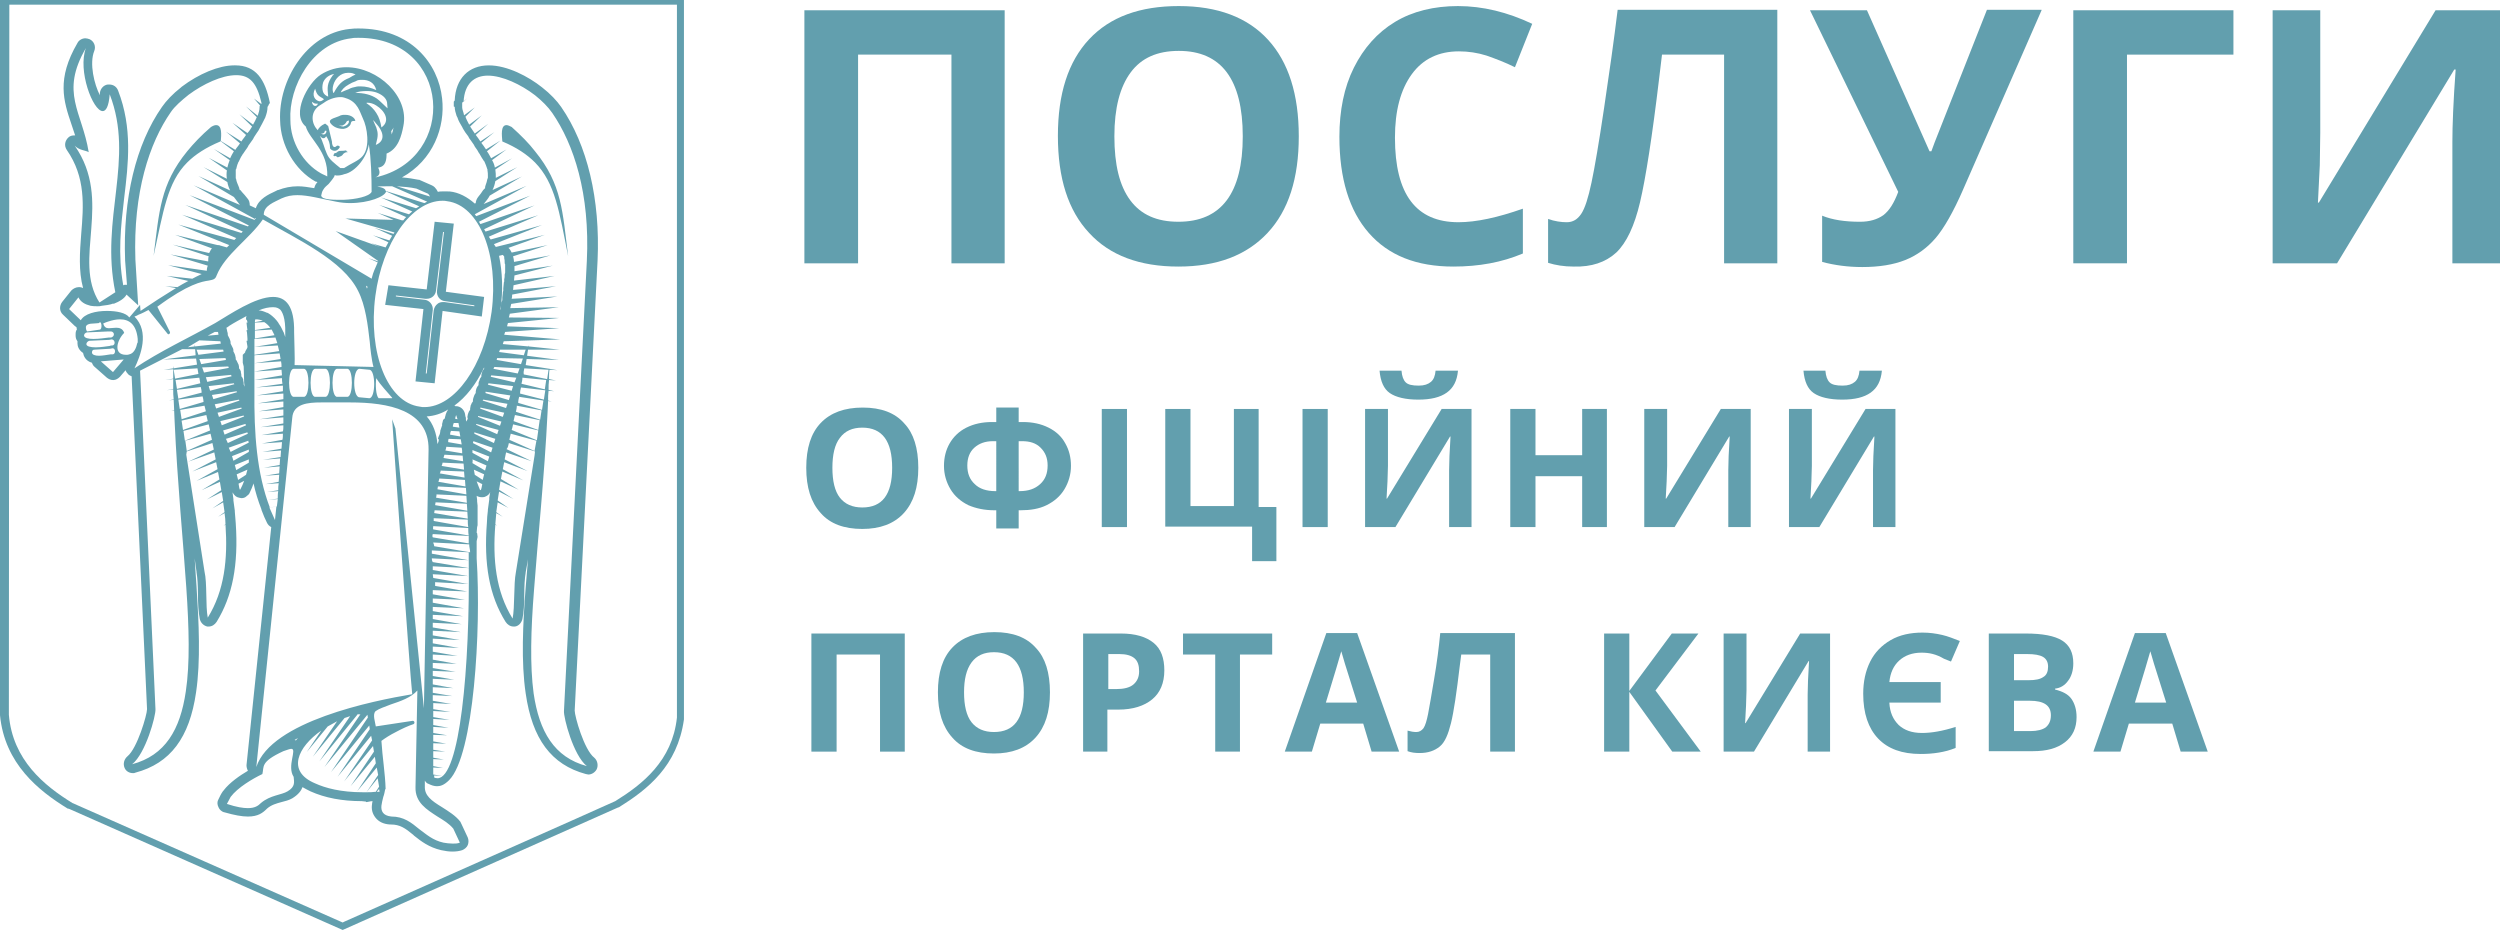 <?xml version="1.0" encoding="utf-8"?>
<!-- Generator: Adobe Illustrator 18.0.0, SVG Export Plug-In . SVG Version: 6.00 Build 0)  -->
<!DOCTYPE svg PUBLIC "-//W3C//DTD SVG 1.1//EN" "http://www.w3.org/Graphics/SVG/1.1/DTD/svg11.dtd">
<svg version="1.1" id="Слой_1" xmlns="http://www.w3.org/2000/svg" xmlns:xlink="http://www.w3.org/1999/xlink" x="0px" y="0px"
	 viewBox="0 0 535.5 199.3" enable-background="new 0 0 535.5 199.3" xml:space="preserve">
<g>
	<g>
		<path fill-rule="evenodd" clip-rule="evenodd" fill="#629FAE" d="M14.5,173.2l0.1,0l0.3,0.1l58.5,25.9l58.9-26.2l0.3-0.1
			c6.1-3.8,12.5-8.8,13.9-18.8l0-154.1H0v153.2C1,163.6,8.3,169.4,14.5,173.2z M2,1h143c0,2,0,152.7,0,152.7
			c-1,9.3-7.4,14.3-13.2,17.9c-0.1,0.1-58,25.8-58,25.8s-0.2,0.1-0.4,0.2c-0.2-0.1-57.9-25.6-57.9-25.6c-6-3.7-12.8-9.2-13.6-18.9
			C1.9,153,2,3,2,1z"/>
		<g>
			<path fill="#629FAE" d="M76.8,8.1c19.9,0,21.4,26,3.6,29.9c0.8-0.3,1.2-0.9,0.6-2.1c1.7-0.2,1.8-1.8,1.8-3c2.5-1,3.2-3.8,3.6-5.9
				c1.3-6.3-5.4-12.6-12.2-12.6c-1.9,0-3.8,0.5-5.5,1.6c-2.8,1.8-6.4,8.5-3.2,11.1c0.8,2.8,4.8,5.2,4.6,10.7
				c-0.3-0.2-1.1-0.5-1.4-0.7c-3.7-2.1-6.5-6.6-6.5-11.4c-0.4-7.1,4.7-16.6,13.1-17.5C75.7,8.1,76.2,8.1,76.8,8.1 M18.4,10.3
				c-1.8,4.8,1.5,13.5,3.6,13.5c0.7,0,1.3-1,1.5-3.6c5.4,14-2.1,26.5,1.2,42.4l-3.4,2.2c-5.9-9.2,3-21.7-5.3-33.6c0.9,1,2.4,1,3,1.4
				C17.6,23.9,12.8,19.9,18.4,10.3 M74.5,15.6c0.1,0,0.2,0,0.3,0c0.5,0,1,0.1,1.5,0.5c0.1,0,0.1-0.1,0.2-0.1c-0.1,0-0.1,0-0.2,0
				c-0.5,0-1.1,0.5-1.5,0.7c-1.6,0.6-2.4,1.5-3.3,3.2l-0.1,0c-0.2-0.5-0.2-1,0-1.7C71.8,16.8,73,15.6,74.5,15.6 M72,16L72,16
				 M71.5,15.9c0,0.1-0.1,0.2-0.2,0.2c-1.3,1.8-1.2,2.6-1,4.6c-0.5-0.2-0.9-0.5-1.1-1c-0.2-0.6-0.2-1.3,0-2c0.3-0.8,1-1.5,2.1-1.8
				C71.4,15.9,71.5,15.9,71.5,15.9 M50.6,16.1c2.9,0,4.4,1.6,5.4,5.9v0.3l-1.6-1.2l1.3,1.5c-0.1,0.1-0.1,0.2-0.1,0.4
				c0,0.6-0.2,1.2-0.4,1.8l-2.5-2l2.3,2.3c-0.2,0.5-0.5,1.1-0.8,1.6l-2.9-2.2l2.7,2.6c-0.3,0.5-0.6,1-1,1.4l-3.2-2.2l2.9,2.6
				c-0.3,0.5-0.7,0.9-1,1.4l-3.3-2.1l3,2.5c-0.3,0.5-0.7,0.9-1,1.4l-3.1-1.9c0.1-1.3,0.3-3.4-1-3.4c-0.3,0-0.6,0.1-1.1,0.4
				c-2.1,1.8-3.7,3.5-5.1,5.2c-5.8,7.1-6,13-7.2,22.4c2.1-9.5,2.9-15.7,7.2-20c1.7-1.7,4-3.2,7.1-4.5c0,0,0-0.1,0-0.1l2.9,2.2
				c-0.3,0.5-0.6,1-0.8,1.5l-3.5-2l3.4,2.4c-0.2,0.5-0.4,1.1-0.5,1.6l-4-2.1l3.9,2.7c-0.1,0.6-0.1,1.2,0,1.8l-5-2.5l5.1,3.2
				c0.1,0.6,0.3,1.2,0.6,1.8l-6.8-3.1l7.6,4.5c0.4,0.5,0.8,1.1,1.3,1.7l-9.9-4.2l13.1,7.2l0.1-0.2c0,0,0.1,0,0.1,0.1l-0.3,0.3
				l-13.9-5.3l12.7,6.5l-0.2,0.2l-13.4-4.6L52,49.6l-0.3,0.3L39,46L50.6,51l-0.4,0.4l-12-3.3l10.9,4.4L48.6,53l-1.4-0.4
				c-0.2-0.1-0.3-0.1-0.5-0.1c0,0,0,0-0.1,0l-9.1-2.2l7.9,2.9c-0.2,0.2-0.4,0.6-0.6,1L37,52.4l7.7,2.5c-0.1,0.3-0.1,0.7-0.1,1.1
				l-8.1-1.5l8,2.4c-0.1,0.3-0.2,0.6-0.2,1.1L36,56.8l7.2,1.9c-0.7,0.3-1.4,0.7-2,1l-5.5-0.6l4.7,1.1l-0.1,0
				c-0.8,0.4-1.6,0.9-2.3,1.3l-2.6-0.2l2.3,0.4c-2.6,1.6-5.1,3.2-7.6,4.9l-0.1-1.3L27.7,68C27,67,25,66.6,22.9,66.6
				c-2.4,0-4.8,0.6-5.6,2l-2.5-2.4l2-2.5c0.5,1,1.4,1.5,2.6,1.8c0.5,0.1,1,0.1,1.5,0.1c0.3,0,0.6,0,0.9-0.1c0.8-0.1,1.8-0.2,2.5-0.5
				l0,0.1c1.3-0.5,2.4-1.2,2.8-2l2.5,2.3L29,55.6c-0.5-14.4,3-25,7.6-31.6c0.8-1.2,2.3-2.5,3.8-3.7C43.5,18,47.5,16.1,50.6,16.1
				 M104.5,16.2c3.1,0,7.1,1.9,10.1,4.2c1.5,1.2,2.8,2.5,3.7,3.8c4.6,6.7,8.1,17.2,7.4,31.7l-4.9,96.4c-0.1,1.4,2,9.5,4.9,11.8
				c-7-1.9-10.2-7.4-11.4-15.6c-0.8-6-0.6-13.5,0.1-22.3c0.8-10.9,2.2-23.8,2.9-38.1l0.4,0.1l-0.4-0.1c0-0.7,0.1-1.5,0.1-2.2
				l0.8,0.1l-0.8-0.2c0-0.7,0-1.4,0.1-2.1l1.2,0.1l-1.2-0.3c0-0.7,0-1.4,0.1-2.1l1.5,0.1l-1.5-0.3c0-0.7,0-1.4,0.1-2l1.7,0.1
				l-1.7-0.3c0-0.1,0-0.2,0-0.3l0,0.3l-5.1-0.8c0.1-0.4,0.1-0.9,0.2-1.3l6.9,0.2l-6.8-0.9c0.1-0.4,0.1-0.9,0.2-1.3l6.8,0l-6.7-0.7
				c0-0.1,0-0.2,0-0.2l-0.1,0.2l-5.4-0.5c0.1-0.2,0.1-0.4,0.2-0.6l12.1-0.4L108,71.7c0.1-0.2,0.1-0.4,0.2-0.6l11.6-0.8l-11.2-0.4
				c0.1-0.2,0.1-0.5,0.2-0.7l11-1.1L109,68c0.1-0.3,0.1-0.5,0.2-0.8l10.5-1.4L109.3,66c0.1-0.3,0.1-0.6,0.2-0.9l9.9-1.6l-9.8,0.5
				c0.1-0.3,0.1-0.6,0.1-0.9l9.4-1.8l-9.2,0.8c0-0.3,0.1-0.7,0.1-1l8.8-2l-8.7,1c0-0.4,0.1-0.7,0.1-1.1l8.2-2.1l-8.2,1.2
				c0-0.4,0-0.8,0-1.1l7.7-2.3l-7.8,1.4c0-0.4-0.1-0.8-0.2-1.2l7.4-2.4l-7.7,1.6c-0.2-0.4-0.4-0.8-0.7-1l7.8-2.8l-10.5,2.6l-0.4-0.6
				l10.3-4.1l-11,3.1l-0.4-0.6l10.6-4.6l-11.3,3.5l-0.3-0.5l10.8-5.1l-11.6,4l-0.3-0.5l11-5.6L102,46.3l-0.3-0.4l11.1-6.1l-9.2,3.9
				c0.5-0.6,1-1.2,1.3-1.8l6.9-4.1l-6.3,2.9c0.3-0.6,0.5-1.3,0.6-1.9l4.7-3l-4.6,2.3c0-0.6,0-1.2-0.1-1.8l3.6-2.4l-3.7,2
				c-0.1-0.6-0.3-1.1-0.6-1.6l3.1-2.3l-3.3,1.9c-0.3-0.5-0.5-1-0.9-1.5l2.9-2.3l-3.1,1.9c-0.3-0.5-0.7-1-1-1.4l2.8-2.3l-3,2
				c-0.3-0.5-0.7-1-1-1.4l2.7-2.4l-2.9,2.1c-0.3-0.5-0.7-1-1-1.5l2.5-2.4l-2.7,2c-0.3-0.6-0.6-1.1-0.8-1.7l2-2l-2.3,1.7
				C99.3,24,99,23.5,99,23v-1c0,0,0,0,0,0l1.1-1l-0.8,0.8C99.5,17.8,101.7,16.2,104.5,16.2 M121.7,54.9c-1.2-9.5-1.3-15.4-7.1-22.5
				c-1.3-1.7-3-3.4-5-5.2c-0.4-0.2-0.8-0.4-1.1-0.4c-1.3,0-1,2.2-0.9,3.5c3.1,1.3,5.3,2.8,7,4.5C118.9,39.2,119.8,45.3,121.7,54.9
				 M77.6,17.1c1.4,0,2.6,0.6,3,2.2c-1.1-0.5-2.2-0.8-3.4-0.8c-0.3,0-0.7,0-1,0.1c-0.5,0.1-1,0.2-1.5,0.5c-0.5,0.2-1.1,0.4-1.7,0.7
				c0.2-0.6,0.8-1.2,1.7-1.7c0.5-0.3,0.9-0.5,1.5-0.7C76.6,17.1,77.1,17.1,77.6,17.1 M67.5,19c0.4,1.4,0.7,1.5,1.7,2.1
				c0.1,0.1,0.1,0.1,0.2,0.2c-0.1,0-0.1,0.1-0.2,0.1c-0.2,0.2-0.5,0.3-0.8,0.3C67.5,21.5,66.7,20.5,67.5,19 M78.6,19.5
				c0.7,0,1.4,0.1,2,0.3c1.1,0.4,2.1,1.1,2.3,2.1L83,23v0.2c-1-0.9-1.6-1.6-2.3-2.1c-1.2-0.8-2.7-1.2-4.6-1.2h-0.1c0,0,0.1,0,0.1,0
				C76.7,19.6,77.6,19.5,78.6,19.5 M72.9,20.8c0.3,0,0.5,0,0.8,0.1c0.1,0,0.2,0.1,0.3,0.1c2.7,0.8,3.1,3.1,3.7,4.3
				c1,2,1.6,6.2,0,8.1c-0.8,1-2.5,1.6-4,2.6h-0.8c-1.2-1-2.4-1.8-2.9-3.1c-0.2-0.5-0.5-1.2-0.7-1.9c-0.2-0.6-0.5-1.4-0.8-1.9
				c0.3,0.3,0.5,0.5,0.7,0.5c0,0,0.1,0,0.1,0c0.2,0,0.3-0.1,0.4-0.2c0.1-0.2,0.1-0.1,0.2-0.2c0.5,0.8,0.8,1.5,0.8,2.6
				c0.3,0.4,0.7,0.5,1,0.5c0.5,0,0.9-0.4,1.1-0.8c0-0.1-0.2-0.3-0.4-0.3c-0.1,0-0.1,0-0.2,0c-0.2,0.2-0.4,0.3-0.5,0.3
				c-0.4,0-0.6-0.5-0.6-1.2l-0.8-3.3l-0.6-0.5c-0.1,0-0.2,0-0.3,0.1c-0.5,0.2-1.3,0.9-1.3,1.3c-1.3-1.2-1.8-3.7,0.2-5.2
				c0.2-0.1,0.6-0.4,1.1-0.7C70.2,21.4,71.6,20.8,72.9,20.8 M73.4,27.6c0.1,0,0.2,0,0.2,0c0.5-0.1,0.8-0.2,1.1-0.5
				c0.8-0.6,0.1-1.2,1.2-1.2c0.1,0,0.1,0,0.2,0c0-0.5-0.8-1.3-2.1-1.3c-0.2,0-0.3,0-0.5,0c-0.2,0-0.3,0.1-0.5,0.1
				c-0.8,0.5-2.9,0.7-2.2,1.7C71.4,27.2,72.4,27.6,73.4,27.6 M71.6,33.5c0.1-0.1,0.1-0.1,0.2-0.1c0.1,0,0.3,0.1,0.4,0.2
				c0,0,0.1,0.1,0.1,0.1c0.1,0,0.4-0.1,0.6-0.2c0.3-0.1,0.5-0.3,0.6-0.5c0.2-0.2,0.5-0.4,0.8-0.4c0.1,0,0.1,0,0.2,0
				c0-0.1-0.5-0.2-0.3-0.4c-0.1,0-0.4,0.1-0.7,0.1c-0.4,0-0.8,0-1,0.1c-0.2,0-0.3,0.4-0.8,0.4c-0.2,0.1-0.2,0.4-0.3,0.5
				C71.5,33.4,71.6,33.5,71.6,33.5 M66.8,21.8c0.4,0.3,0.6,0.4,0.9,0.4c0.1,0,0.2,0,0.4,0c-0.1,0.3-0.3,0.5-0.6,0.5
				C67.2,22.7,66.9,22.4,66.8,21.8 M78.7,22c0.6,0,1.3,0.2,1.9,0.6c1.8,1.1,3.1,3.3,1.1,4.7c-0.2-1.2-0.5-2.2-1.1-3.1
				c-0.5-0.8-1.2-1.5-2.1-2.1C78.5,22,78.6,22,78.7,22 M79.9,25.7c0.2,0.2,0.5,0.5,0.7,0.8c1.3,1.4,2.2,3.5,0,4.5h-0.1
				c0,0,0.1-0.4,0.1-0.4c0.4-1.5,0.4-2.1,0-3.3C80.4,26.9,80.2,26.4,79.9,25.7 M74.7,25.8c0.2,0.6-0.4,1.1-1.1,1.3
				c-0.4,0-0.8-0.1-1.1-0.4c0.1,0.1,0.3,0.2,0.5,0.2c0.2,0,0.4,0,0.5-0.1c0.2-0.1,0.4-0.2,0.5-0.4C74.3,26.2,74,26,74.7,25.8
				 M69.7,28c0,0,0.1,0,0.2,0c0.1,0.4-0.2,0.8-0.6,0.8c0,0-0.1,0-0.1,0c-0.1,0-0.3-0.1-0.5-0.3c0.1,0.1,0.2,0.1,0.3,0.1
				c0.1,0,0.2,0,0.3-0.1c0.1,0,0.1-0.1,0.1-0.1C69.7,28.3,69.4,28,69.7,28 M79,30.9c0.5,2.9,0.6,7.3,0.6,10.2c-0.5,1-3.4,1.6-6,1.7
				c-0.4,0-0.8,0-1.2,0c-1.4,0-2.5-0.1-3.2-0.4c-0.2-0.2-0.4-0.3-0.4-0.5c0.1-0.5,0.2-0.9,0.4-1.2c0.4-0.7,0.8-0.9,1.2-1.3
				c1.1-1.3,1.3-1.7,1.3-1.9c0.1,0,0.2,0.1,0.4,0.1c0.3,0,0.7,0,1.4-0.2c0.2-0.1,0.2-0.1,0.3-0.1C76.2,36.8,78.7,33.5,79,30.9
				 M83.3,39.9c0.2,0,0.5,0,0.7,0l7.5,3.3c-0.2,0.1-0.4,0.2-0.6,0.3l-8.3-2.6c0-0.4-0.6-0.8-1.8-0.9C81.2,39.9,82.1,39.9,83.3,39.9
				 M85,39.9c1.4,0.1,2.9,0.2,4.2,0.5l2.5,1.1c0.2,0.2,0.3,0.4,0.4,0.6L85,39.9 M82.7,41l7.1,3.2c-0.2,0.1-0.4,0.3-0.7,0.4l-7.5-2.3
				l6.7,3c-0.2,0.2-0.5,0.4-0.7,0.6l-6.4-2l5.8,2.6c-0.2,0.2-0.4,0.4-0.6,0.7l-0.3,0l-5.2-1.6l3.4,1.5l-10.3-0.3l10.5,3
				c-0.1,0.1-0.1,0.2-0.2,0.3l-4.1-1.3l3.8,1.7c-0.2,0.3-0.4,0.7-0.6,1l-3.5-1.1l3.3,1.5c-0.2,0.4-0.4,0.7-0.6,1.1l-3.1-0.9l1.9,0.8
				l-9.5-3.4l9.1,6.4c0,0,0,0,0,0.1l-2.1-0.7l2,0.9c-0.5,1.3-0.9,1.8-1.3,3.5L56.5,46c0-2,2.3-2.7,3.8-3.5c1.1-0.5,2.2-0.7,3.4-0.7
				c2.4,0,5.1,0.8,8.3,1.4c1,0.2,2,0.3,3,0.3C79,43.5,82.5,42.1,82.7,41 M94.8,43c0.3,0,0.6,0,1,0.1c6.9,0.9,11.1,11.5,9.5,23.7
				c-1.6,11.6-7.9,20.4-14.4,20.4c-0.3,0-0.6,0-1-0.1c-6.9-0.9-11.1-11.5-9.5-23.7C81.9,51.9,88.2,43,94.8,43 M91.4,62l-8.2-0.9
				l-0.7,4.2l8.2,0.9L89,81.7l4.1,0.4l1.7-15.5l8.4,1.2l0.5-4.2l-8.2-1.1l1.7-14.6l-4.1-0.4L91.4,62 M56.3,47
				c7.5,4.3,17.2,8.8,20.4,15.3c1.6,3.1,2.1,7.4,2.5,10.9c0.1,1.3,0.4,4,0.8,5.4l-16.9-0.4c0.1-0.8-0.1-6.2-0.1-7
				c0.1-5.7-1.8-7.6-4.5-7.6c-3.8,0-9.2,3.7-12.4,5.6c-5.7,3.2-11.8,6-17.3,9.7c1.3-2.7,3.3-7.8,0-11.1c0.3-0.1,0.6-0.2,0.9-0.4
				c0.8-0.3,1.5-0.7,2.1-1l4.1,5.1c0.1,0.1,0.1,0.1,0.2,0.1c0.2,0,0.4-0.3,0.3-0.5l-2.7-5.4c6.6-4.9,9.6-5.4,11-5.6
				c0.9-0.2,1.4-0.2,1.7-1.1C48.2,54.5,53.5,51.1,56.3,47 M25.7,68.4c2,0,3.5,1.1,3.8,4.2l0,0.7c0,0.1-0.1,0.2-0.1,0.2
				c-0.2,1-0.7,2.2-1.7,2.4C27.5,76,27.3,76,27,76c-2.8,0-2-3.1-0.4-4.7c-0.3-0.9-1-1.1-1.7-1.1c-0.5,0-1,0.1-1.5,0.1
				c-0.1,0-0.1,0-0.2,0c-0.5,0-0.9-0.3-1.1-1c0.4-0.2,0.7-0.3,1-0.4C24,68.6,24.9,68.4,25.7,68.4 M54.7,68.4c0.6,0,1.1,0.1,1.6,0.3
				L54.6,69C54.6,68.8,54.6,68.6,54.7,68.4C54.6,68.4,54.7,68.4,54.7,68.4 M56.6,69c0.5,0.3,0.9,0.7,1.3,1.2l-3.3,0.5
				c0-0.5,0-1.1,0-1.6L56.6,69 M20,69.3c0.5,0,0.9-0.1,1.2-0.1c0.1,0,0.1-0.2,0.2-0.2c0,0,0,0,0,0c0.4,0,0.5,1.5,0,1.6L18.7,71
				c0,0,0,0,0,0c-0.1,0-0.3-0.4-0.3-0.8C18.3,69.5,19.2,69.3,20,69.3 M58.2,70.6c0.2,0.4,0.4,0.8,0.6,1.2l-4.2,0.7
				c0-0.6,0-1.1,0-1.7L58.2,70.6 M23.8,71c0.3,0,0.6,0.3,0.6,0.6c0,0.4-0.3,0.6-0.6,0.7c-0.1,0-0.2,0-0.5,0
				c-0.8,0.1-2.1,0.3-3.3,0.3c-1.1,0-1.9-0.2-2-0.7c0-0.4,0.3-0.6,0.6-0.7l4.5-0.2L23.8,71C23.8,71,23.8,71,23.8,71 M46,71.1l0.7,0
				c0,0.2,0.1,0.4,0.1,0.6l-2.3,0.2L46,71.1 M59,72.3c0.1,0.4,0.3,0.8,0.4,1.2l-4.9,0.8c0-0.6,0-1.1,0-1.7L59,72.3 M23.9,72.7
				c0.8,0,0.9,1.3,0.1,1.3c0,0,0,0,0,0c-0.2,0-0.3,0-0.5,0.1c-0.7,0.1-2,0.3-3,0.3c-1.1,0-2-0.2-2-0.7c0-0.3,0.3-0.6,0.6-0.7
				l4.3-0.2L23.9,72.7 M42.7,72.9l4.5,0.2c0,0.2,0.1,0.3,0.1,0.5l-5.5,0.6l-0.1-0.4c0,0.1,0,0.3,0,0.4l-1.6,0.2l0.1,0L42.7,72.9
				 M59.5,74c0.1,0.4,0.2,0.8,0.3,1.2L54.5,76c0-0.6,0-1.1,0-1.7L59.5,74 M24.1,74.6c0.7,0,0.7,1.2,0.1,1.3c-0.2,0-0.3,0-0.5,0
				c-0.7,0.1-1.7,0.3-2.5,0.3c-0.8,0-1.5-0.2-1.5-0.7c0-0.4,0.2-0.6,0.5-0.6l3.4-0.2L24.1,74.6C24.1,74.6,24.1,74.6,24.1,74.6
				 M39,74.8l2.8,0c0,0.4,0.1,0.8,0.1,1.3l-7,0.9l7.1-0.2c0.1,0.4,0.1,0.8,0.2,1.3l-5,0.8l-0.1-0.5c0,0.2,0,0.3,0,0.5l-2,0.3l2-0.1
				c0,0.7,0,1.3,0,2l-1.7,0.3l1.7-0.2c0,0.7,0,1.4,0,2.1l-1.4,0.3l1.4-0.2c0,0.7,0,1.4,0.1,2.1l-1,0.3l1-0.2c0,0.7,0.1,1.4,0.1,2.2
				l-0.6,0.2l0.6-0.1c0,0.8,0.1,1.5,0.1,2.3l-0.1,0l0.1,0c0.6,13.3,1.8,25.3,2.5,35.6c0.6,8.8,0.8,16.3-0.1,22.3
				c-1.2,8.2-4.4,13.7-11.5,15.6c2.9-2.3,5.1-10.4,5-11.8l-3.3-72.5L39,74.8 M113,75L113,75 M112.6,74.9l-0.4,1.2l-5.3-0.7
				c0.1-0.2,0.1-0.3,0.2-0.5L112.6,74.9 M42.1,74.9l5.7,0c0,0.1,0.1,0.3,0.1,0.4l-5.4,0.7L42.1,74.9 M59.9,75.7
				c0.1,0.4,0.1,0.8,0.2,1.2l-5.6,0.9c0-0.6,0-1.1,0-1.7L59.9,75.7 M48.3,76.7c0,0.1,0.1,0.3,0.1,0.4L43.1,78l-0.4-1.1L48.3,76.7
				 M106.5,76.7l5.5,0.1l-0.4,1.2l-5.2-0.9C106.4,77,106.4,76.9,106.5,76.7 M26,77L26,77 M26.5,77l-2.3,2.7l-2.6-2.3L26.5,77
				 M60.2,77.4c0.1,0.4,0.1,0.8,0.1,1.2l-5.9,1l5.9-0.4c0,0.4,0.1,0.8,0.1,1.2l-5.9,1l5.9-0.4c0,0.4,0,0.8,0.1,1.2L54.8,83l5.8-0.4
				c0,0.4,0,0.8,0,1.2L55,84.7l5.7-0.4c0,0.4,0,0.8,0,1.2l-5.5,0.9l5.5-0.4c0,0.4,0,0.8,0,1.2l-5.3,0.9l5.3-0.4c0,0.4,0,0.8,0,1.3
				l-5.1,0.8l5.1-0.4c0,0.4,0,0.9,0,1.3l-4.9,0.8l4.9-0.4c0,0.4,0,0.9-0.1,1.3l-4.6,0.8l4.6-0.3c0,0.4,0,0.9-0.1,1.3L56.1,95
				l4.3-0.3c0,0.5-0.1,0.9-0.1,1.4l-4.1,0.7l4-0.3c0,0.5-0.1,0.9-0.1,1.4l-3.8,0.6l3.7-0.3c0,0.5-0.1,1-0.1,1.4l-3.4,0.6l3.4-0.3
				c0,0.5-0.1,1-0.1,1.5l-3.1,0.5l3.1-0.2c0,0.5-0.1,1-0.1,1.5l-2.8,0.5l2.8-0.2c-0.1,0.5-0.1,1-0.1,1.5l-2.4,0.4l2.4-0.2
				c-0.1,0.5-0.1,1.1-0.1,1.6l-2.1,0.3l2.1-0.2c-0.1,0.6-0.1,1.1-0.2,1.6l-1.5,0.2c-2.8-7.3-3.4-15.8-3.3-25.1l0-1.5
				c0-1.4,0-2.9,0-4.3L60.2,77.4 M48.9,78.5c0,0.1,0.1,0.2,0.1,0.3l-5.3,1l-0.4-1.1L48.9,78.5 M105.9,78.6l5.4,0.3l-0.4,1.1l-5.2-1
				C105.8,78.8,105.8,78.7,105.9,78.6 M42.3,78.9c0.1,0.4,0.1,0.8,0.2,1.2l-5,1l-0.3-1.9L42.3,78.9 M112.3,78.9l5.2,0.3l-0.3,2l-5-1
				C112.1,79.8,112.2,79.4,112.3,78.9 M63,79c0,0-0.1,0-0.1,0l2.2,0c1.3,0,1.3,6,0,6c0,0,0,0,0,0l-2.2,0c-1.3,0-1.3-6,0-6 M68,79
				c0,0-0.5,0-0.5,0l2.2,0c1.3,0,1.3,6,0,6c0,0,0,0,0,0l-2.2,0c-1.3,0-1.3-6,0-6 M72,79c0,0,0.2,0,0.2,0l2.2,0c1.3,0,1.3,6,0,6
				c0,0,0,0,0,0l-2.2,0c-1.3,0-1.3-6,0-6 M77,79C77,79,76.9,79,77,79l2.1,0.2c1.4,0,1.4,6.1,0,6.1l-2.1-0.2C75.5,85.1,75.5,79,77,79
				 M49.5,80.3c0,0.1,0.1,0.2,0.1,0.3l-5.2,1.2l-0.3-1L49.5,80.3 M105.2,80.4l5.4,0.5l-0.4,1l-5.1-1.2
				C105.2,80.6,105.2,80.5,105.2,80.4 M42.7,80.9c0.1,0.4,0.1,0.8,0.2,1.2l-5,1.2l-0.3-1.9L42.7,80.9 M111.9,80.9l5.1,0.5l-0.3,2
				l-5-1.2C111.8,81.8,111.9,81.4,111.9,80.9 M80.6,81c0.9,1.5,2.4,3,3.4,4.2v0.1l-2.9,0C80.5,84.7,80.4,82.4,80.6,81 M50.1,82.1
				c0,0.1,0.1,0.2,0.1,0.2L45,83.7l-0.3-1L50.1,82.1 M104.6,82.1l5.3,0.6l-0.3,1l-5.1-1.3C104.6,82.3,104.6,82.2,104.6,82.1
				 M43,82.9c0.1,0.4,0.2,0.8,0.2,1.2l-5,1.3l-0.3-1.9L43,82.9 M111.6,83l5.2,0.6l-0.3,2l-5.1-1.3C111.4,83.8,111.5,83.4,111.6,83
				 M50.7,83.8c0,0.1,0,0.2,0.1,0.2l-5.1,1.5l-0.3-0.9L50.7,83.8 M104,83.9l5.3,0.8l-0.3,1l-5-1.5C104,84,104,84,104,83.9
				 M43.4,84.9c0.1,0.4,0.2,0.8,0.2,1.2l-5.1,1.5l-0.3-2L43.4,84.9 M111.2,85l5.2,0.8l-0.3,2l-5.1-1.5C111,85.8,111.1,85.4,111.2,85
				 M51.2,85.6c0,0.1,0,0.1,0.1,0.2l-5,1.7l-0.3-0.9L51.2,85.6 M103.5,85.6l5.2,0.9l-0.3,0.9l-5-1.6
				C103.4,85.8,103.4,85.7,103.5,85.6 M75,86.2c8.2,0,16.9,1.6,16.8,10.1l-1,55.4l-6.1-59.9L84,89.8c0,0,0,0,0,0s0,0,0,0v0
				c0,0.5,3.8,54.6,4.3,58.9c-8.4,1.4-30.2,5.8-33.4,15.6l7.7-74.8c0.2-3,3.3-3.3,6.2-3.3c0.9,0,1.7,0,2.5,0c0.3,0,0.5,0,0.7,0
				C72.9,86.2,74,86.2,75,86.2 M43.8,86.9c0.1,0.4,0.2,0.8,0.3,1.2l-5.2,1.7l-0.3-2L43.8,86.9 M110.7,86.9l5.3,1l-0.3,2l-5.2-1.7
				C110.6,87.8,110.7,87.4,110.7,86.9 M51.7,87.3c0,0.1,0,0.1,0.1,0.2l-4.9,1.8l-0.3-0.9L51.7,87.3 M102.9,87.3l5.1,1.1l-0.3,0.9
				l-4.9-1.8C102.9,87.5,102.9,87.4,102.9,87.3 M97.7,88.9L97.7,88.9c0.1,0.3,0.2,0.6,0.3,0.9l-0.5-0.1
				C97.5,89.5,97.6,89.2,97.7,88.9 M44.2,88.9c0.1,0.4,0.2,0.8,0.3,1.3l-5.3,1.9l-0.3-2L44.2,88.9 M110.3,88.9l5.3,1.1l-0.3,2.1
				l-5.3-1.9C110.1,89.8,110.2,89.4,110.3,88.9 M52.2,89c0,0.1,0,0.1,0.1,0.2l-4.8,1.9l-0.3-0.9L52.2,89 M102.4,89.1l5,1.2l-0.3,0.9
				l-4.7-1.9C102.4,89.3,102.4,89.2,102.4,89.1 M97.2,90.6l1,0c0.1,0.3,0.1,0.7,0.2,1l-1.4-0.2C97,91.1,97.1,90.9,97.2,90.6
				 M52.6,90.8c0,0.1,0,0.2,0.1,0.3l-4.6,2l-0.3-0.9L52.6,90.8 M102,90.8l4.8,1.3l-0.3,0.9l-4.5-2C102,91,102,90.9,102,90.8
				 M44.7,90.9c0.1,0.4,0.2,0.9,0.3,1.3l-5.4,2.2l-0.3-2.1L44.7,90.9 M109.9,90.9l5.4,1.3l-0.3,2.1l-5.4-2.2
				C109.7,91.8,109.8,91.4,109.9,90.9 M96.6,92.3l1.8,0.1c0.1,0.4,0.1,0.7,0.2,1.1l-2.2-0.4C96.4,92.8,96.5,92.5,96.6,92.3 M53,92.6
				c0,0.1,0,0.2,0.1,0.3l-4.3,2L48.4,94L53,92.6 M101.6,92.6l4.5,1.4l-0.3,0.9l-4.2-2C101.6,92.9,101.6,92.7,101.6,92.6 M45.1,92.9
				c0.1,0.4,0.2,0.9,0.3,1.3L40,96.6l-0.3-2.2L45.1,92.9 M109.4,92.9l5.5,1.5l-0.4,2.2l-5.4-2.4C109.2,93.8,109.3,93.4,109.4,92.9
				 M96.1,94l2.6,0.1c0.1,0.4,0.1,0.8,0.2,1.1l-2.9-0.5C96,94.5,96,94.2,96.1,94 M53.2,94.4c0,0.1,0,0.3,0.1,0.4l-3.9,2L49,95.9
				L53.2,94.4 M101.4,94.5l4.1,1.4l-0.3,1l-3.9-2C101.3,94.8,101.4,94.6,101.4,94.5 M45.5,94.9c0.1,0.5,0.2,0.9,0.3,1.4l-5.5,2.6
				l5.6-2c0.1,0.5,0.2,1,0.3,1.5l-5,2.6l5.1-2c0.1,0.5,0.2,1,0.3,1.5l-4.5,2.5l4.6-1.9c0.1,0.5,0.2,1.1,0.3,1.6l-3.8,2.3l3.9-1.8
				c0.1,0.6,0.2,1.2,0.3,1.8l-3.1,2l3.2-1.6c0.1,0.6,0.2,1.3,0.3,1.9l-2.3,1.6l2.3-1.3c0.1,0.7,0.2,1.4,0.3,2.1l-1.4,1l1.4-0.8
				c0.1,0.8,0.2,1.6,0.2,2.4l-0.4,0.3l0.4-0.2c0.5,7.3-0.2,14.1-3.8,19.9c-0.5-2.5-0.1-7.4-0.7-9.9l-3.9-25L40,96.7L45.5,94.9
				 M109,94.9l5.6,1.8l-0.1,0.9l-4,25c-0.5,2.5-0.2,7.4-0.7,9.9c-3.6-5.8-4.3-12.7-3.7-20.1l0.4,0.2l-0.4-0.3
				c0.1-0.8,0.1-1.6,0.2-2.4l1.4,0.8l-1.4-1c0.1-0.7,0.2-1.4,0.3-2.1l2.3,1.2l-2.3-1.6c0.1-0.6,0.2-1.3,0.3-1.9l3.1,1.6l-3.1-2
				c0.1-0.6,0.2-1.2,0.3-1.8l3.9,1.8l-3.8-2.3c0.1-0.5,0.2-1.1,0.3-1.6l4.5,1.9l-4.4-2.4c0.1-0.5,0.2-1,0.3-1.5l5,1.9l-4.9-2.5
				c0.1-0.5,0.2-1,0.3-1.5l5.5,1.9l-5.4-2.6C108.8,95.9,108.9,95.4,109,94.9 M95.6,95.7l3.3,0.2c0.1,0.4,0.1,0.8,0.1,1.2l-3.6-0.6
				C95.5,96.2,95.6,95.9,95.6,95.7 M53.3,96.3c0,0.2,0,0.3,0,0.5L50,98.7l-0.3-1L53.3,96.3 M101.2,96.4l3.6,1.4l-0.3,1l-3.3-1.8
				C101.2,96.7,101.2,96.6,101.2,96.4 M95.2,97.4l3.9,0.2c0,0.4,0.1,0.8,0.1,1.2L95,98.1C95.1,97.8,95.1,97.6,95.2,97.4 M53,98
				L53,98 M53.3,98.4c0,0.2,0,0.5,0,0.7l-2.7,1.6c-0.1-0.3-0.2-0.7-0.3-1.1L53.3,98.4 M101.2,98.4l3,1.3c-0.1,0.4-0.2,0.7-0.3,1.1
				l-2.7-1.6C101.2,98.9,101.3,98.7,101.2,98.4 M94.8,99.1l4.5,0.2c0,0.4,0.1,0.9,0.1,1.3l-4.8-0.8C94.7,99.5,94.8,99.3,94.8,99.1
				 M53,101L53,101 M53,100.6c-0.1,0.4-0.2,0.7-0.3,1.1l-1.7,1.1c-0.1-0.4-0.2-0.8-0.3-1.2L53,100.6 M101.5,100.6l2.2,1
				c-0.1,0.4-0.2,0.8-0.3,1.2l-1.7-1.1C101.6,101.3,101.6,101,101.5,100.6 M94.4,100.8l5,0.2c0,0.4,0.1,0.9,0.1,1.3l-5.3-0.9
				C94.3,101.2,94.4,101,94.4,100.8 M94.1,102.5l5.5,0.3c0,0.5,0.1,0.9,0.1,1.4l-5.8-1C94,102.9,94.1,102.7,94.1,102.5 M52,103
				L52,103 M52.3,103c-0.2,0.6-0.5,1.2-0.8,1.8l-0.1,0.1c-0.1-0.1-0.2-0.6-0.3-1.3L52.3,103 M102.1,103.1l1.2,0.6
				c-0.1,0.6-0.2,1.1-0.3,1.3l-0.2-0.1C102.5,104.2,102.3,103.6,102.1,103.1 M93.8,104.2l6,0.3c0,0.5,0.1,0.9,0.1,1.4l-6.2-1.1
				C93.7,104.6,93.8,104.4,93.8,104.2 M93.5,105.9l6.4,0.3c0,0.5,0.1,1,0.1,1.5l-6.6-1.1C93.5,106.3,93.5,106.1,93.5,105.9
				 M93.3,107.6l6.7,0.3c0,0.5,0.1,1,0.1,1.5l-6.9-1.2C93.2,108,93.3,107.8,93.3,107.6 M59,109L59,109 M59.2,108.5
				c-0.1,1.1-0.2,2-0.3,2.9c-0.4-0.9-0.8-1.8-1.2-2.7L59.2,108.5 M93.1,109.3l7,0.3c0,0.5,0.1,1,0.1,1.5l-7.2-1.2
				C93,109.7,93.1,109.5,93.1,109.3 M92.9,111l7.3,0.3c0,0.5,0,1.1,0.1,1.6l-7.4-1.3C92.9,111.4,92.9,111.2,92.9,111 M92.8,112.7
				l7.5,0.4c0,0.5,0,1.1,0.1,1.6l-7.6-1.3C92.7,113.2,92.8,112.9,92.8,112.7 M92.7,114.4l7.7,0.4c0,0.5,0,1.1,0,1.6l-7.7-1.3
				C92.6,114.9,92.6,114.7,92.7,114.4 M92.8,116.2l7.7,0.4c0,0.6,0.2,1.1,0.2,1.7l-7.7-1.3v0C93,116.6,92.8,116.4,92.8,116.2
				 M92.5,117.9l7.9,0.4c0,0.6,0,1.1,0,1.7l-7.9-1.4C92.5,118.3,92.5,118.1,92.5,117.9 M92.5,119.6l7.9,0.4
				c0.3,22.8-1.9,46.7-6.7,46.7c-0.3,0-0.7-0.1-0.7-0.2c0,0,0-0.2,0-0.4l1.7,0.1l-1.9-0.3c0-0.4,0-0.9,0-1.5l2.1,0.1l-2.1-0.4
				c0-0.4,0-0.9,0-1.5l2.3,0.1l-2.3-0.4c0-0.5,0-0.9,0-1.4l2.6,0.1l-2.6-0.4c0-0.5,0-0.9,0-1.4l2.8,0.1l-2.8-0.5c0-0.4,0-0.9,0-1.4
				l3,0.1l-3-0.5c0-0.4,0-0.9,0-1.3l3.3,0.2l-3.3-0.6c0-0.4,0-0.9,0-1.3l3.5,0.2l-3.5-0.6c0-0.4,0-0.9,0-1.3l3.7,0.2l-3.7-0.6
				c0-0.4,0-0.8,0-1.3l3.9,0.2l-4-0.7c0-0.4,0-0.8,0-1.2l4.2,0.2l-4.2-0.7c0-0.4,0-0.8,0-1.2l4.4,0.2l-4.4-0.8c0-0.4,0-0.8,0-1.2
				l4.6,0.2l-4.6-0.8c0-0.4,0-0.8,0-1.1l4.9,0.2l-4.9-0.8c0-0.4,0-0.7,0-1.1l5.1,0.2l-5.1-0.9c0-0.4,0-0.7,0-1.1l5.3,0.3l-5.3-0.9
				c0-0.4,0-0.7,0-1.1l5.6,0.3l-5.6-1c0-0.3,0-0.7,0-1l5.8,0.3l-5.8-1c0-0.3,0-0.7,0-1l6,0.3l-6-1c0-0.3,0-0.6,0-1l6.2,0.3l-6.2-1.1
				c0-0.3,0-0.6,0-0.9l6.5,0.3l-6.5-1.1c0-0.3,0-0.6,0-0.9l6.7,0.3l-6.7-1.2c0-0.3,0-0.6,0-0.9l6.9,0.3l-6.9-1.2c0-0.3,0-0.6,0-0.9
				l7.4,0.3l-6.9-1.2v-0.8l7.1,0.4l-7.5-1.3c0-0.3-0.1-0.5-0.1-0.8l7.6,0.4l-7.6-1.3c0-0.3,0-0.5,0-0.8l7.8,0.4l-7.8-1.3
				C92.5,120.1,92.5,119.8,92.5,119.6 M89,148L89,148 M89.4,147.9L89,168.6c-0.1,3.3,2.4,4.8,4.7,6.3c1.3,0.8,2.5,1.5,3.4,2.6l1.4,3
				c-0.5,0.2-1,0.2-1.5,0.2c-0.7,0-1.4-0.1-2-0.2c-2.3-0.5-3.7-1.8-5.2-2.9c-1.7-1.4-3.3-2.7-6-2.7c-1.8-0.2-2.2-1.2-2.1-2.3
				c0.1-0.6,0.2-1.2,0.4-1.9c0.2-0.5,0.3-1.1,0.4-1.6l0.1-0.1c-0.1-3.4-0.7-6.9-0.9-10.3c0.8-0.6,1.9-1.3,3.1-1.9
				c1.3-0.7,2.6-1.3,3.8-1.7c0.3-0.2,0.2-0.7-0.2-0.7l-7.9,1.2c-0.1-0.8-0.8-2.7,0-3.3c0.7-0.5,1.9-0.9,3.2-1.4
				C85.8,150.2,88.1,149.4,89.4,147.9 M77.2,153l-7.7,11.3l9.2-11.2l0.1,0.6l-7.9,11.7l8.2-10l0.1,0.8l-6.9,10.2l7.2-8.8l0.2,1
				l-6,8.8l6.2-7.6l0.2,1.2l-5,7.4l5.2-6.3l0.2,1.4l-4,6l4.2-5.1l0.3,1.6l-2.5,3.7c-0.3,0-0.6,0-0.8,0c-4.7,0-8-0.9-10.2-1.9
				c-6.2-2.6-3.7-7.8,1.3-11.3l-3.1,4.6l4.5-5.5c0.7-0.4,1.3-0.7,2-1.1l-5.2,7.6l6.8-8.3c0.4-0.1,0.8-0.3,1.2-0.4l-6.6,9.7l8.3-10.2
				C76.7,153.1,76.9,153,77.2,153 M62.4,160.4c1.3,0-1,3.7,0.5,6c0.1,1.1,0.4,2.1-1.3,3.1c-1.3,0.8-3.7,0.8-5.7,2.5
				c-0.6,0.6-1.3,1.1-2.8,1.1c-1,0-2.4-0.2-4.5-0.9c0.2-0.3,0.4-0.8,0.8-1.5c1.5-2,4.7-3.9,6.8-4.9c0.4-1.6-0.5-2.6,4.5-4.9
				C61.6,160.6,62.1,160.4,62.4,160.4 M80.9,166.7l0.3,1.8l-0.7,1.1c-0.7,0.1-1.4,0.1-2,0.1L80.9,166.7 M81.2,169l0.1,0.6
				c-0.2,0-0.4,0-0.6,0L81.2,169 M76.8,6.1c-0.6,0-1.2,0-1.8,0.1c0,0-0.1,0-0.1,0C65.6,7.2,59.6,17.3,60,25.8
				c0.1,5.3,3.1,10.6,7.6,13.1c0,0,0.1,0,0.1,0c0.1,0,0.2,0.1,0.3,0.1c-0.2,0.2-0.3,0.4-0.5,0.7c0,0,0,0.1,0,0.1
				c-0.1,0.1-0.1,0.3-0.2,0.5c-1.2-0.2-2.4-0.4-3.5-0.4c-1.5,0-2.9,0.3-4.2,0.8c0,0-0.1,0-0.1,0c-0.2,0.1-0.4,0.2-0.6,0.3
				c-1.3,0.6-3.5,1.6-4.1,3.6L53.5,44c0-0.5-0.1-1.1-0.5-1.5c-0.4-0.5-0.8-1-1.2-1.4c-0.1-0.2-0.3-0.4-0.5-0.5
				c0-0.2-0.1-0.5-0.2-0.7c-0.2-0.5-0.4-0.9-0.5-1.4c0-0.1,0-0.2-0.1-0.3c0-0.1,0-0.2,0-0.3c0-0.4,0-0.9,0-1.3c0-0.1,0-0.1,0-0.2
				c0-0.1,0-0.1,0.1-0.2c0.1-0.4,0.2-0.9,0.4-1.3c0-0.1,0-0.1,0.1-0.2c0-0.1,0.1-0.1,0.1-0.2c0.2-0.4,0.4-0.9,0.7-1.3
				c0-0.1,0.1-0.1,0.1-0.2c0,0,0.1-0.1,0.1-0.1c0.3-0.4,0.5-0.8,0.9-1.3c0-0.1,0.1-0.1,0.1-0.2c0,0,0.1-0.1,0.1-0.2l0.5-0.7l0.5-0.7
				c0-0.1,0.1-0.1,0.1-0.2c0-0.1,0.1-0.1,0.1-0.2c0.4-0.6,0.7-1.1,1-1.5c0-0.1,0.1-0.1,0.1-0.2c0-0.1,0.1-0.1,0.1-0.2
				c0.4-0.7,0.7-1.3,1-1.9c0-0.1,0.1-0.1,0.1-0.2c0-0.1,0.1-0.1,0.1-0.2c0.3-0.8,0.5-1.5,0.5-2.3c0.1-0.2,0.3-0.4,0.3-0.6
				c0-0.1,0.2-0.1,0.2-0.2V22c-1-5-3-8-7.4-8h-0.1c0,0-0.1,0-0.1,0c-3.3,0-7.6,1.8-11.3,4.6c0,0,0,0-0.1,0.1
				c-1.8,1.4-3.2,2.9-4.1,4.2c-5.6,8-8.4,19.7-7.9,32.8c0,0,0,0.1,0,0.1l0.4,5.2c0,0-0.1,0-0.1,0c-0.1,0-0.3,0-0.4,0
				c-0.1,0-0.2,0.1-0.3,0.1c-1.2-6.6-0.5-12.7,0.2-18.7c0.9-7.4,1.8-15-1.3-23c-0.3-0.8-1-1.3-1.9-1.3c-0.1,0-0.2,0-0.3,0
				c-0.9,0.1-1.6,0.9-1.7,1.8c0,0.2,0,0.4,0,0.5c-1.2-2.3-2.3-6.8-1.2-9.5c0.4-1-0.1-2.1-1-2.5c-0.3-0.1-0.6-0.2-0.9-0.2
				c-0.7,0-1.4,0.4-1.7,1c-4.5,7.7-3,12.4-1.3,17.4c0.3,0.8,0.5,1.6,0.8,2.4c-0.1,0-0.1,0-0.2,0c-0.4,0-0.9,0.1-1.2,0.4
				c-0.8,0.7-1,1.8-0.4,2.7c4.1,5.9,3.6,12,3.1,18c-0.3,3.9-0.6,7.9,0.4,11.6c-0.2-0.1-0.5-0.2-0.7-0.2c-0.1,0-0.2,0-0.2,0
				c-0.6,0-1.2,0.3-1.6,0.7l-2,2.5c-0.6,0.8-0.6,2,0.2,2.7l2.5,2.4c0.1,0.1,0.3,0.2,0.4,0.3c0,0,0,0,0,0c0,0.1,0,0.3,0.1,0.4
				c-0.2,0.3-0.3,0.6-0.3,1c0,0.1,0,0.3,0,0.4c0,0.4,0.1,0.8,0.4,1.2c0,0.2,0,0.4,0,0.5c0,0.6,0.3,1.4,1.2,2
				c0.1,0.6,0.5,1.7,1.9,2.1c0.1,0.3,0.3,0.7,0.6,0.9l2.6,2.3c0.4,0.3,0.8,0.5,1.3,0.5c0,0,0.1,0,0.1,0c0.5,0,1-0.3,1.4-0.7l1.2-1.4
				c0.1,0.3,0.3,0.6,0.6,0.9c0.2,0.2,0.5,0.3,0.7,0.4l3.3,71.3c0,1.2-2.1,8.4-4.2,10.1c-0.7,0.6-1,1.6-0.6,2.5
				c0.3,0.7,1,1.1,1.8,1.1c0.2,0,0.3,0,0.5-0.1c7.5-2,11.6-7.5,13-17.2c1-6.7,0.6-14.9,0.1-22.7c-0.1-1.9-0.3-3.9-0.4-6l0.4,2.9
				c0,0,0,0.1,0,0.1c0.2,1.1,0.3,2.9,0.3,4.6c0,2,0.1,3.9,0.4,5.4c0.2,0.8,0.8,1.4,1.6,1.6c0.1,0,0.2,0,0.3,0c0.7,0,1.3-0.4,1.7-1
				c3.4-5.5,4.7-12.2,4.1-21.1c0,0,0,0,0,0c0,0,0,0,0,0c-0.1-0.9-0.1-1.7-0.2-2.5c0,0,0-0.1,0-0.1c0,0,0-0.1,0-0.1
				c-0.1-0.7-0.2-1.5-0.3-2.2c0-0.1,0-0.1,0-0.1c0-0.1,0-0.1,0-0.2c-0.1-0.5-0.1-1-0.2-1.5c0,0.1,0.1,0.2,0.1,0.2
				c0.3,0.5,0.7,0.9,1.3,1c0.2,0,0.3,0.1,0.5,0.1c0.4,0,0.8-0.1,1.1-0.4l0.1-0.1c0.3-0.2,0.5-0.4,0.6-0.7c0.3-0.6,0.6-1.3,0.8-1.9
				c0,0,0-0.1,0-0.1c0.4,1.9,1,3.8,1.7,5.6c0,0,0,0.1,0,0.1c0.4,1.1,0.8,2,1.2,2.8c0.2,0.4,0.5,0.7,0.9,0.9l-5.3,51
				c0,0.4,0.1,0.8,0.3,1.2c-1.7,1-3.9,2.5-5.2,4.2c0,0,0,0.1-0.1,0.1c-0.5,0.7-0.7,1.2-0.9,1.6l-0.1,0.2c-0.3,0.5-0.3,1.1,0,1.7
				c0.2,0.5,0.7,1,1.3,1.1c2.1,0.6,3.7,0.9,5,0.9c2.2,0,3.2-0.8,4.1-1.7c0.9-0.8,2-1.1,3.1-1.4c0.8-0.2,1.6-0.4,2.3-0.8
				c1.3-0.8,1.9-1.6,2.2-2.4c0.5,0.3,1.1,0.6,1.7,0.9c3.1,1.4,6.8,2.1,11,2.1c0.3,0,0.6,0.1,0.9,0.1c0,0,0,0.1,0,0.1c0,0,0,0,0,0
				c0,0,0,0,0,0c0.4,0,0.9-0.2,1.4-0.2c0,0.2-0.1,0.3-0.1,0.6c-0.2,1.2,0.1,2.1,0.7,2.9c0.7,0.9,1.7,1.4,3.1,1.5c0.1,0,0.2,0,0.2,0
				c2,0,3.1,0.8,4.8,2.2l0.2,0.2c1.5,1.2,3.2,2.5,5.8,3.1c0.9,0.2,1.7,0.3,2.4,0.3c0.8,0,1.5-0.1,2.1-0.3c0.5-0.2,1-0.6,1.2-1.1
				c0.2-0.5,0.2-1.1,0-1.6l-1.4-3c-0.1-0.1-0.1-0.3-0.2-0.4c-1-1.3-2.5-2.2-3.9-3.1c-2.3-1.4-3.8-2.5-3.7-4.5l0-1.2
				c0.2,0.3,0.4,0.6,0.8,0.7c0.6,0.3,1.2,0.5,1.8,0.5c0.7,0,1.5-0.2,2.6-1.3c5.3-5.3,6.9-32.3,5.9-47.5c0,0,0,0,0,0l0-0.7
				c0-0.4,0-0.7,0-1.1c0,0,0-0.1,0-0.1v-1.7c0,0,0-0.1,0-0.1l0.2-0.9l-0.1-0.8c0,0-0.1-0.1-0.1-0.1c0,0,0,0,0,0
				c0-0.4,0.1-0.8,0.1-1.2l0.1-0.4c0,0,0-0.1,0-0.1c0,0,0,0,0,0l0-0.4c0-0.4,0-0.8,0-1.2c0,0,0-0.1,0-0.1c0,0,0,0,0-0.1l0-0.7
				c0-0.3,0-0.6,0-0.8c0,0,0-0.1,0-0.1c0,0,0-0.1,0-0.1l0-0.6l-0.1-0.9c0,0,0-0.1,0-0.1c0,0,0-0.1,0-0.2l-0.1-0.9
				c0.3,0.2,0.7,0.3,1.1,0.3c0.2,0,0.5,0,0.7-0.1c0.5-0.2,0.9-0.5,1.1-1c-0.1,0.4-0.1,0.8-0.2,1.2c0,0.1,0,0.1,0,0.2
				c0,0.1,0,0.1,0,0.2c-0.1,0.7-0.2,1.5-0.3,2.2c0,0,0,0,0,0.1c0,0,0,0.1,0,0.1c-0.1,0.9-0.2,1.7-0.2,2.5c0,0,0,0,0,0c0,0,0,0,0,0
				c-0.7,8.9,0.5,15.7,4,21.3c0.4,0.6,1,1,1.7,1c0.1,0,0.2,0,0.3,0c0.8-0.1,1.4-0.8,1.6-1.6c0.3-1.4,0.4-3.3,0.4-5.3
				c0-1.7,0.1-3.5,0.3-4.6c0,0,0-0.1,0-0.1l0.5-2.8c-0.2,2-0.3,4-0.5,6c-0.6,7.8-1,16,0,22.7c1.4,9.8,5.5,15.3,12.9,17.3
				c0.2,0,0.4,0.1,0.5,0.1c0.7,0,1.4-0.4,1.8-1.1c0.4-0.8,0.2-1.9-0.5-2.5c-2.2-1.7-4.2-8.9-4.2-10.1l4.9-96.4
				c0.6-13.1-2.2-24.8-7.8-32.9c-0.9-1.3-2.3-2.8-4.1-4.2c-2.9-2.3-7.4-4.7-11.4-4.7c-4.3,0-7.1,2.8-7.3,7.5c0,0.1-0.2,0.2-0.2,0.3
				v1c0,0,0.2,0.1,0.2,0.1c0,0.6,0.2,1.3,0.4,1.9c0,0.1,0.1,0.1,0.1,0.2c0,0.1,0.1,0.1,0.1,0.2c0.2,0.7,0.6,1.3,1,2
				c0,0.1,0.1,0.1,0.1,0.2c0,0.1,0.1,0.1,0.1,0.2c0.3,0.5,0.6,1,1.1,1.6c0,0.1,0.1,0.1,0.1,0.2c0,0.1,0.1,0.1,0.1,0.2l0.3,0.4l0.7,1
				c0,0.1,0.1,0.1,0.1,0.2c0,0.1,0.1,0.1,0.1,0.2c0.4,0.5,0.7,1,0.9,1.4c0,0,0.1,0.1,0.1,0.1c0,0.1,0.1,0.1,0.1,0.2
				c0.3,0.5,0.5,0.9,0.8,1.3c0,0,0,0.1,0.1,0.1c0,0.1,0.1,0.1,0.1,0.2c0.2,0.5,0.4,0.9,0.5,1.3c0,0.1,0,0.1,0.1,0.2
				c0,0.1,0,0.1,0,0.2c0.1,0.5,0.1,0.9,0.1,1.3c0,0.1,0,0.2,0,0.3c0,0.1,0,0.2-0.1,0.3c-0.1,0.5-0.2,0.9-0.4,1.4
				c-0.1,0.2-0.1,0.4-0.1,0.6c-0.1,0.1-0.3,0.3-0.4,0.4c-0.3,0.5-0.7,1-1.1,1.5c-0.3,0.4-0.5,0.9-0.5,1.3l-0.2,0.1
				c-1.6-1.4-3.4-2.4-5.4-2.6C95.6,41,95.2,41,94.8,41c-0.3,0-0.7,0-1,0.1c-0.2-0.4-0.4-0.7-0.7-1c-0.2-0.2-0.4-0.3-0.6-0.4L90,38.6
				c-0.1-0.1-0.2-0.1-0.4-0.1c-1-0.2-2.2-0.4-3.5-0.5c6.7-3.7,9.3-10.8,8.6-16.9C93.9,13.6,88,6.1,76.8,6.1L76.8,6.1z M83.8,28.1
				c0.2-0.3,0.4-0.5,0.5-0.8c-0.1,0.5-0.2,1-0.4,1.5C83.9,28.5,83.8,28.3,83.8,28.1L83.8,28.1z M91.4,64c1,0,1.9-0.7,2-1.8l1.5-12.5
				l0.2,0l-1.5,12.6c-0.1,1.1,0.6,2.1,1.7,2.2l6.3,0.9l0,0.2l-6.4-0.9c-0.1,0-0.2,0-0.3,0c-0.4,0-0.9,0.1-1.2,0.4
				c-0.4,0.3-0.7,0.8-0.8,1.4L91.4,80l-0.2,0l1.5-13.6c0.1-1.1-0.7-2.1-1.8-2.2l-6.1-0.7l0-0.2l6.3,0.7C91.2,64,91.3,64,91.4,64
				L91.4,64z M106.9,54.8l0.8-0.2c0,0,0.1,0.1,0.1,0.1c0,0,0,0.1,0.1,0.1c0,0.1,0.1,0.1,0.1,0.2c0,0.1,0,0.2,0,0.3
				c0.1,0.3,0.1,0.6,0.1,0.9c0,0.1,0,0.3,0.1,0.4c0,0.1,0,0.2,0,0.4c0,0.3,0,0.7,0,1c0,0.1,0,0.3,0,0.4c0,0.1-0.1,0.3-0.1,0.4
				c0,0.3,0,0.7-0.1,1c0,0.2,0,0.3,0,0.5c-0.1,0.2-0.1,0.3-0.1,0.5c0,0.3-0.1,0.6-0.1,1c0,0.2,0,0.3,0,0.5c-0.1,0.2-0.1,0.3-0.1,0.5
				c0,0.3-0.1,0.6-0.1,0.9c0,0.2,0,0.4,0,0.6c-0.1,0.2-0.1,0.3-0.2,0.5l-0.1,0.7l0,0.1c0,0.2,0,0.4,0,0.6c0,0,0,0.1-0.1,0.1
				C107.8,62.2,107.6,58.2,106.9,54.8L106.9,54.8z M78.5,61.5c0-0.1-0.1-0.2-0.1-0.3l0.2,0.1c0,0,0.1,0.1,0.1,0.1
				c0,0.1,0,0.3-0.1,0.4C78.5,61.6,78.5,61.5,78.5,61.5L78.5,61.5z M55.4,66.5c1.1-0.5,2.2-0.7,3.1-0.7c0.9,0,1.2,0.3,1.5,0.5
				c0.4,0.4,1.2,1.7,1.1,5.1c0,0.2,0,0.4,0,0.8c-0.1-0.2-0.1-0.4-0.2-0.6c0-0.1-0.1-0.2-0.1-0.3c0-0.1-0.1-0.2-0.1-0.2
				c-0.3-0.6-0.5-1.1-0.8-1.5c-0.1-0.1-0.1-0.2-0.2-0.3c0-0.1-0.1-0.1-0.1-0.2c-0.5-0.7-1.1-1.3-1.8-1.8c-0.1,0-0.1-0.1-0.2-0.1
				c-0.1-0.1-0.2-0.2-0.4-0.2C56.5,66.7,56,66.5,55.4,66.5L55.4,66.5z M48.5,70.2c0.2-0.1,0.4-0.2,0.6-0.4c1.1-0.7,2.4-1.4,3.7-2.1
				c-0.1,0.2-0.1,0.4-0.1,0.7l0.2,0.2L53,69c0,0,0,0,0,0.1c0,0-0.2,0-0.2,0c0,0.3,0.1,0.6,0.1,0.9l0.1,0.7c0,0,0,0,0,0
				c0,0-0.2,0-0.2,0.1l0.1,0.4c0,0.4,0.1,0.8,0.1,1.3c0,0,0,0.5,0,0.5s-0.2,0-0.2,0l0.1,0.6l0.1,0.6c0,0,0,0,0,0.1
				c0,0.4-0.5,0.8-0.5,1.2L52,76c0,0,0,0,0,0c0,0.4,0,0.7,0,1.1l0,0.6c0,0,0,0,0,0l0.2,0.8c0,1.2,0.1,2.4,0.1,3.5l0.1,0.8
				c-0.1-0.1-0.1-0.3-0.2-0.4c0-0.3,0-0.6-0.1-0.9l0-0.1l0-0.1c-0.1-0.3-0.2-0.5-0.4-0.7c0-0.3,0-0.5-0.1-0.8l0-0.1l0-0.1
				c-0.1-0.3-0.2-0.5-0.4-0.7c0-0.3,0-0.5-0.1-0.8l-0.1-0.2l-0.1-0.2c-0.1-0.2-0.2-0.5-0.4-0.7c0-0.2,0-0.5-0.1-0.7l0-0.1l-0.1-0.3
				c-0.1-0.2-0.2-0.5-0.3-0.6c0-0.2,0-0.5-0.1-0.7l-0.1-0.2l-0.1-0.2c-0.1-0.2-0.2-0.4-0.3-0.6c0-0.2,0-0.5-0.1-0.7l-0.1-0.3
				l-0.1-0.2c-0.1-0.2-0.2-0.4-0.3-0.6c0-0.2,0-0.5-0.1-0.7c0-0.2-0.1-0.3-0.1-0.5C48.6,70.5,48.5,70.4,48.5,70.2L48.5,70.2z
				 M97.3,86.9c2.5-1.8,4.7-4.6,6.4-8.2c0,0.1,0,0.2,0,0.3c-0.2,0.2-0.3,0.4-0.4,0.6c0,0.1-0.1,0.3-0.1,0.4
				c-0.1,0.2-0.1,0.5-0.1,0.7c-0.2,0.2-0.3,0.4-0.4,0.7l0,0.1l-0.1,0.2c-0.1,0.2-0.1,0.5-0.1,0.8c-0.2,0.2-0.3,0.4-0.4,0.6
				c0,0.1-0.1,0.2-0.1,0.3c-0.1,0.3-0.1,0.5-0.1,0.8c-0.2,0.2-0.3,0.5-0.4,0.7l0,0.1l-0.1,0.2c-0.1,0.3-0.1,0.5-0.1,0.8
				c-0.2,0.2-0.3,0.4-0.4,0.7l-0.1,0.2l0,0.1c-0.1,0.3-0.1,0.6-0.1,0.8c-0.2,0.2-0.3,0.4-0.4,0.7c0,0.1-0.1,0.2-0.1,0.3l0,0.1
				c-0.1,0.3-0.1,0.5,0,0.8c-0.1,0.2-0.2,0.4-0.3,0.6c0-0.1-0.1-0.3-0.1-0.4c0-0.1,0-0.3,0-0.4l-0.1-0.3c0-0.2-0.1-0.4-0.1-0.6
				c-0.2-0.9-1-1.6-1.9-1.6l-0.1,0c0,0,0,0-0.1,0C97.6,86.9,97.4,86.9,97.3,86.9L97.3,86.9z M91.4,89.2c1.6-0.1,3.2-0.6,4.6-1.5
				c-0.1,0.2-0.2,0.3-0.3,0.5c-0.1,0.2-0.1,0.3-0.2,0.5c0,0.1-0.1,0.2-0.1,0.4c-0.1,0.2-0.1,0.3-0.1,0.5c-0.1,0.1-0.3,0.2-0.4,0.4
				l0,0.1c0,0,0,0,0,0l0-0.1c-0.1,0.3-0.1,0.6-0.2,0.8c0,0.1,0,0.3,0,0.4c-0.1,0.1-0.1,0.3-0.2,0.5c0,0.1-0.1,0.2-0.1,0.3
				c-0.1,0.2-0.1,0.3-0.1,0.5c0,0.2-0.1,0.3-0.1,0.5c-0.1,0.1-0.1,0.3-0.2,0.4c-0.1,0.2-0.1,0.4-0.2,0.5L94,94.2
				c0,0.2-0.1,0.3-0.1,0.5c-0.1,0.1-0.1,0.3-0.2,0.4C93.5,92.8,92.8,90.8,91.4,89.2L91.4,89.2z M63.1,158.5c0.2-0.1,0.5-0.3,0.7-0.4
				c-0.1,0.2-0.3,0.3-0.4,0.5C63.3,158.6,63.2,158.5,63.1,158.5L63.1,158.5z"/>
		</g>
	</g>
	<g>
		<path fill="#629FAE" d="M215.3,56.4h-11.5V11.7h-20v44.7h-11.5V2.2h42.9V56.4z"/>
		<path fill="#629FAE" d="M278.2,29.2c0,9-2.2,15.9-6.7,20.7c-4.5,4.8-10.8,7.2-19.1,7.2c-8.3,0-14.7-2.4-19.1-7.2
			c-4.5-4.8-6.7-11.7-6.7-20.8c0-9,2.2-15.9,6.7-20.7c4.5-4.8,10.9-7.1,19.2-7.1c8.3,0,14.7,2.4,19.1,7.2
			C276,13.3,278.2,20.2,278.2,29.2z M238.7,29.2c0,6.1,1.1,10.6,3.4,13.7c2.3,3.1,5.7,4.6,10.3,4.6c9.2,0,13.8-6.1,13.8-18.3
			c0-12.2-4.6-18.3-13.7-18.3c-4.6,0-8,1.5-10.3,4.6S238.7,23.1,238.7,29.2z"/>
		<path fill="#629FAE" d="M312.5,11c-4.3,0-7.7,1.6-10.1,4.9c-2.4,3.3-3.6,7.8-3.6,13.6c0,12.1,4.5,18.1,13.6,18.1
			c3.8,0,8.4-1,13.8-2.9v9.6c-4.5,1.9-9.4,2.8-14.9,2.8c-7.9,0-13.9-2.4-18.1-7.2c-4.2-4.8-6.3-11.7-6.3-20.6c0-5.6,1-10.6,3.1-14.8
			c2.1-4.2,5-7.5,8.8-9.8c3.8-2.3,8.4-3.4,13.5-3.4c5.3,0,10.6,1.3,15.9,3.8l-3.7,9.3c-2-1-4.1-1.8-6.1-2.5
			C316.5,11.3,314.5,11,312.5,11z"/>
		<path fill="#629FAE" d="M380.8,56.4h-11.5V11.7h-13.3l-0.6,5c-1.5,12.6-2.9,21.5-4.1,26.6c-1.2,5.1-2.9,8.7-5.1,10.8
			c-2.3,2.1-5.3,3.1-9.1,3c-2.1,0-3.9-0.3-5.5-0.8v-9.4c1.4,0.5,2.8,0.7,4,0.7c1.3,0,2.3-0.6,3.1-1.8c0.8-1.2,1.5-3.4,2.2-6.7
			c0.7-3.3,1.6-8.6,2.7-16c1.1-7.4,2.1-14.4,2.9-21h34.2V56.4z"/>
		<path fill="#629FAE" d="M437.3,2.2l-16.8,38.4c-2.1,4.8-4.1,8.3-5.9,10.4c-1.8,2.1-4,3.7-6.5,4.7s-5.6,1.5-9.2,1.5
			c-3.1,0-6-0.4-8.6-1.1v-9.9c2.2,0.9,4.9,1.3,8.1,1.3c2.1,0,3.7-0.5,5-1.4c1.3-1,2.3-2.6,3.2-5L387.7,2.2h12.2l13.4,30.2h0.4
			l0.7-1.9l11.2-28.4H437.3z"/>
		<path fill="#629FAE" d="M478.4,2.2v9.5h-22.8v44.7h-11.5V2.2H478.4z"/>
		<path fill="#629FAE" d="M486.7,2.2H497v26.2l-0.1,7l-0.4,8h0.2l25-41.2h13.8v54.2h-10.2v-26c0-3.5,0.2-8.7,0.7-15.5h-0.3
			l-25.1,41.5h-13.8V2.2z"/>
	</g>
	<g>
		<path fill="#629FAE" d="M196.7,100.2c0,4.2-1,7.4-3.1,9.7c-2.1,2.3-5.1,3.4-8.9,3.4c-3.9,0-6.9-1.1-8.9-3.4
			c-2.1-2.3-3.1-5.5-3.1-9.7c0-4.2,1-7.4,3.1-9.6c2.1-2.2,5.1-3.3,9-3.3s6.9,1.1,8.9,3.4C195.7,92.8,196.7,96,196.7,100.2z
			 M178.3,100.2c0,2.8,0.5,5,1.6,6.4c1.1,1.4,2.7,2.1,4.8,2.1c4.3,0,6.4-2.8,6.4-8.5c0-5.7-2.1-8.6-6.4-8.6c-2.1,0-3.7,0.7-4.8,2.2
			C178.8,95.2,178.3,97.4,178.3,100.2z"/>
		<path fill="#629FAE" d="M213.4,113.2v-3.9H213c-2.1,0-4-0.4-5.6-1.1c-1.6-0.8-2.9-1.9-3.8-3.4c-0.9-1.5-1.4-3.2-1.4-5
			c0-1.8,0.4-3.4,1.2-4.8c0.8-1.4,2-2.6,3.6-3.4c1.6-0.8,3.4-1.2,5.5-1.2h0.9v-3.1h4.8v3.1h0.9c2.1,0,3.9,0.4,5.5,1.2
			c1.6,0.8,2.8,1.9,3.6,3.4c0.8,1.4,1.2,3,1.2,4.8c0,1.8-0.5,3.5-1.4,5c-0.9,1.5-2.2,2.6-3.8,3.4s-3.5,1.1-5.6,1.1h-0.4v3.9H213.4z
			 M213.4,94.5h-0.7c-1.7,0-3,0.5-4,1.4s-1.5,2.2-1.5,3.8c0,1.7,0.5,3,1.6,4c1,1,2.5,1.5,4.4,1.5h0.2V94.5z M218.2,105.2h0.2
			c1.9,0,3.3-0.5,4.4-1.5s1.6-2.3,1.6-4c0-1.6-0.5-2.8-1.5-3.8c-1-1-2.3-1.4-4-1.4h-0.7V105.2z"/>
		<path fill="#629FAE" d="M236,112.9V87.6h5.4v25.3H236z"/>
		<path fill="#629FAE" d="M269.6,108.6h3.8v11.6h-5.2v-7.4h-18.6V87.6h5.4v20.8h9.3V87.6h5.3V108.6z"/>
		<path fill="#629FAE" d="M279,112.9V87.6h5.4v25.3H279z"/>
		<path fill="#629FAE" d="M292.5,87.6h4.8v12.2l-0.1,3.3l-0.2,3.7h0.1l11.7-19.2h6.4v25.3h-4.8v-12.2c0-1.6,0.1-4,0.3-7.2h-0.1
			l-11.7,19.4h-6.5V87.6z M312.3,79.4c-0.2,2.2-1,3.7-2.4,4.7c-1.4,1-3.4,1.5-6.1,1.5c-2.7,0-4.8-0.5-6.1-1.4s-2-2.5-2.2-4.8h4.7
			c0.1,1.2,0.4,2,0.9,2.5c0.5,0.5,1.4,0.7,2.8,0.7c1.2,0,2-0.3,2.6-0.8c0.6-0.5,0.9-1.3,1-2.4H312.3z"/>
		<path fill="#629FAE" d="M344.2,112.9h-5.3V102h-10v10.9h-5.4V87.6h5.4v9.9h10v-9.9h5.3V112.9z"/>
		<path fill="#629FAE" d="M352.3,87.6h4.8v12.2l-0.1,3.3l-0.2,3.7h0.1l11.7-19.2h6.4v25.3h-4.8v-12.2c0-1.6,0.1-4,0.3-7.2h-0.1
			l-11.7,19.4h-6.5V87.6z"/>
		<path fill="#629FAE" d="M383.3,87.6h4.8v12.2l-0.1,3.3l-0.2,3.7h0.1l11.7-19.2h6.4v25.3h-4.8v-12.2c0-1.6,0.1-4,0.3-7.2h-0.1
			l-11.7,19.4h-6.5V87.6z M403.1,79.4c-0.2,2.2-1,3.7-2.4,4.7c-1.4,1-3.4,1.5-6.1,1.5c-2.7,0-4.8-0.5-6.1-1.4s-2-2.5-2.2-4.8h4.7
			c0.1,1.2,0.4,2,0.9,2.5c0.5,0.5,1.4,0.7,2.8,0.7c1.2,0,2-0.3,2.6-0.8c0.6-0.5,0.9-1.3,1-2.4H403.1z"/>
		<path fill="#629FAE" d="M193.8,161h-5.3v-20.8h-9.3V161h-5.4v-25.3h20V161z"/>
		<path fill="#629FAE" d="M224.9,148.3c0,4.2-1,7.4-3.1,9.7c-2.1,2.3-5.1,3.4-8.9,3.4c-3.9,0-6.9-1.1-8.9-3.4
			c-2.1-2.3-3.1-5.5-3.1-9.7c0-4.2,1-7.4,3.1-9.6c2.1-2.2,5.1-3.3,9-3.3s6.9,1.1,8.9,3.4C223.9,140.9,224.9,144.1,224.9,148.3z
			 M206.5,148.3c0,2.8,0.5,5,1.6,6.4c1.1,1.4,2.7,2.1,4.8,2.1c4.3,0,6.4-2.8,6.4-8.5c0-5.7-2.1-8.6-6.4-8.6c-2.1,0-3.7,0.7-4.8,2.2
			C207,143.4,206.5,145.5,206.5,148.3z"/>
		<path fill="#629FAE" d="M249.4,143.6c0,2.7-0.9,4.8-2.6,6.2s-4.1,2.2-7.3,2.2h-2.3v9H232v-25.3h8.1c3.1,0,5.4,0.7,7,2
			S249.4,141,249.4,143.6z M237.3,147.6h1.8c1.6,0,2.9-0.3,3.7-1s1.2-1.6,1.2-2.8c0-1.3-0.3-2.2-1-2.8c-0.7-0.6-1.8-0.9-3.2-0.9
			h-2.4V147.6z"/>
		<path fill="#629FAE" d="M265.7,161h-5.4v-20.8h-6.9v-4.5h19.1v4.5h-6.9V161z"/>
		<path fill="#629FAE" d="M293.8,161l-1.8-6h-9.2l-1.8,6h-5.8l8.9-25.4h6.6l9,25.4H293.8z M290.7,150.5c-1.7-5.5-2.7-8.5-2.9-9.3
			c-0.2-0.7-0.4-1.3-0.5-1.7c-0.4,1.5-1.5,5.1-3.3,11H290.7z"/>
		<path fill="#629FAE" d="M324.5,161h-5.3v-20.8H313l-0.3,2.3c-0.7,5.9-1.3,10-1.9,12.4s-1.3,4.1-2.4,5s-2.5,1.4-4.3,1.4
			c-1,0-1.8-0.1-2.6-0.4v-4.4c0.7,0.2,1.3,0.3,1.9,0.3c0.6,0,1.1-0.3,1.5-0.8c0.4-0.6,0.7-1.6,1-3.1s0.7-4,1.3-7.5s1-6.7,1.3-9.8h16
			V161z"/>
		<path fill="#629FAE" d="M364.3,161h-6.1l-9.2-12.8V161h-5.4v-25.3h5.4v12.3l9.1-12.3h5.7l-9.2,12.2L364.3,161z"/>
		<path fill="#629FAE" d="M369.3,135.7h4.8v12.2l-0.1,3.3l-0.2,3.7h0.1l11.7-19.2h6.4V161h-4.8v-12.2c0-1.6,0.1-4,0.3-7.2h-0.1
			L375.7,161h-6.5V135.7z"/>
		<path fill="#629FAE" d="M411.6,139.8c-2,0-3.6,0.6-4.8,1.7c-1.2,1.1-1.9,2.6-2.1,4.6h11v4.4h-11c0.1,2.1,0.8,3.6,2,4.8
			c1.2,1.1,2.8,1.7,5,1.7c2,0,4.4-0.4,7.2-1.3v4.5c-1.2,0.5-2.4,0.8-3.6,1c-1.2,0.2-2.5,0.3-3.9,0.3c-4,0-7-1.1-9.1-3.3
			s-3.2-5.4-3.2-9.6c0-2.6,0.5-4.9,1.5-6.9c1-2,2.5-3.5,4.4-4.6c1.9-1.1,4.2-1.6,6.8-1.6c1.5,0,2.9,0.2,4.2,0.5s2.5,0.8,3.8,1.3
			l-1.9,4.4l-1.5-0.6C414.7,140.1,413.2,139.8,411.6,139.8z"/>
		<path fill="#629FAE" d="M426,135.7h7.9c3.6,0,6.2,0.5,7.8,1.5c1.6,1,2.4,2.6,2.4,4.9c0,1.5-0.4,2.8-1.1,3.7
			c-0.7,1-1.7,1.6-2.8,1.7v0.2c1.6,0.4,2.8,1,3.5,2s1.1,2.3,1.1,3.9c0,2.3-0.8,4.1-2.5,5.4c-1.7,1.3-3.9,1.9-6.8,1.9H426V135.7z
			 M431.4,145.7h3.1c1.5,0,2.5-0.2,3.2-0.7c0.7-0.4,1-1.2,1-2.2c0-1-0.4-1.7-1.1-2.1c-0.7-0.4-1.8-0.6-3.4-0.6h-2.8V145.7z
			 M431.4,150v6.6h3.5c1.5,0,2.6-0.3,3.3-0.8c0.7-0.6,1.1-1.4,1.1-2.6c0-2.1-1.5-3.1-4.5-3.1H431.4z"/>
		<path fill="#629FAE" d="M467.1,161l-1.8-6H456l-1.8,6h-5.8l8.9-25.4h6.6l9,25.4H467.1z M464,150.5c-1.7-5.5-2.7-8.5-2.9-9.3
			c-0.2-0.7-0.4-1.3-0.5-1.7c-0.4,1.5-1.5,5.1-3.3,11H464z"/>
	</g>
</g>
</svg>
